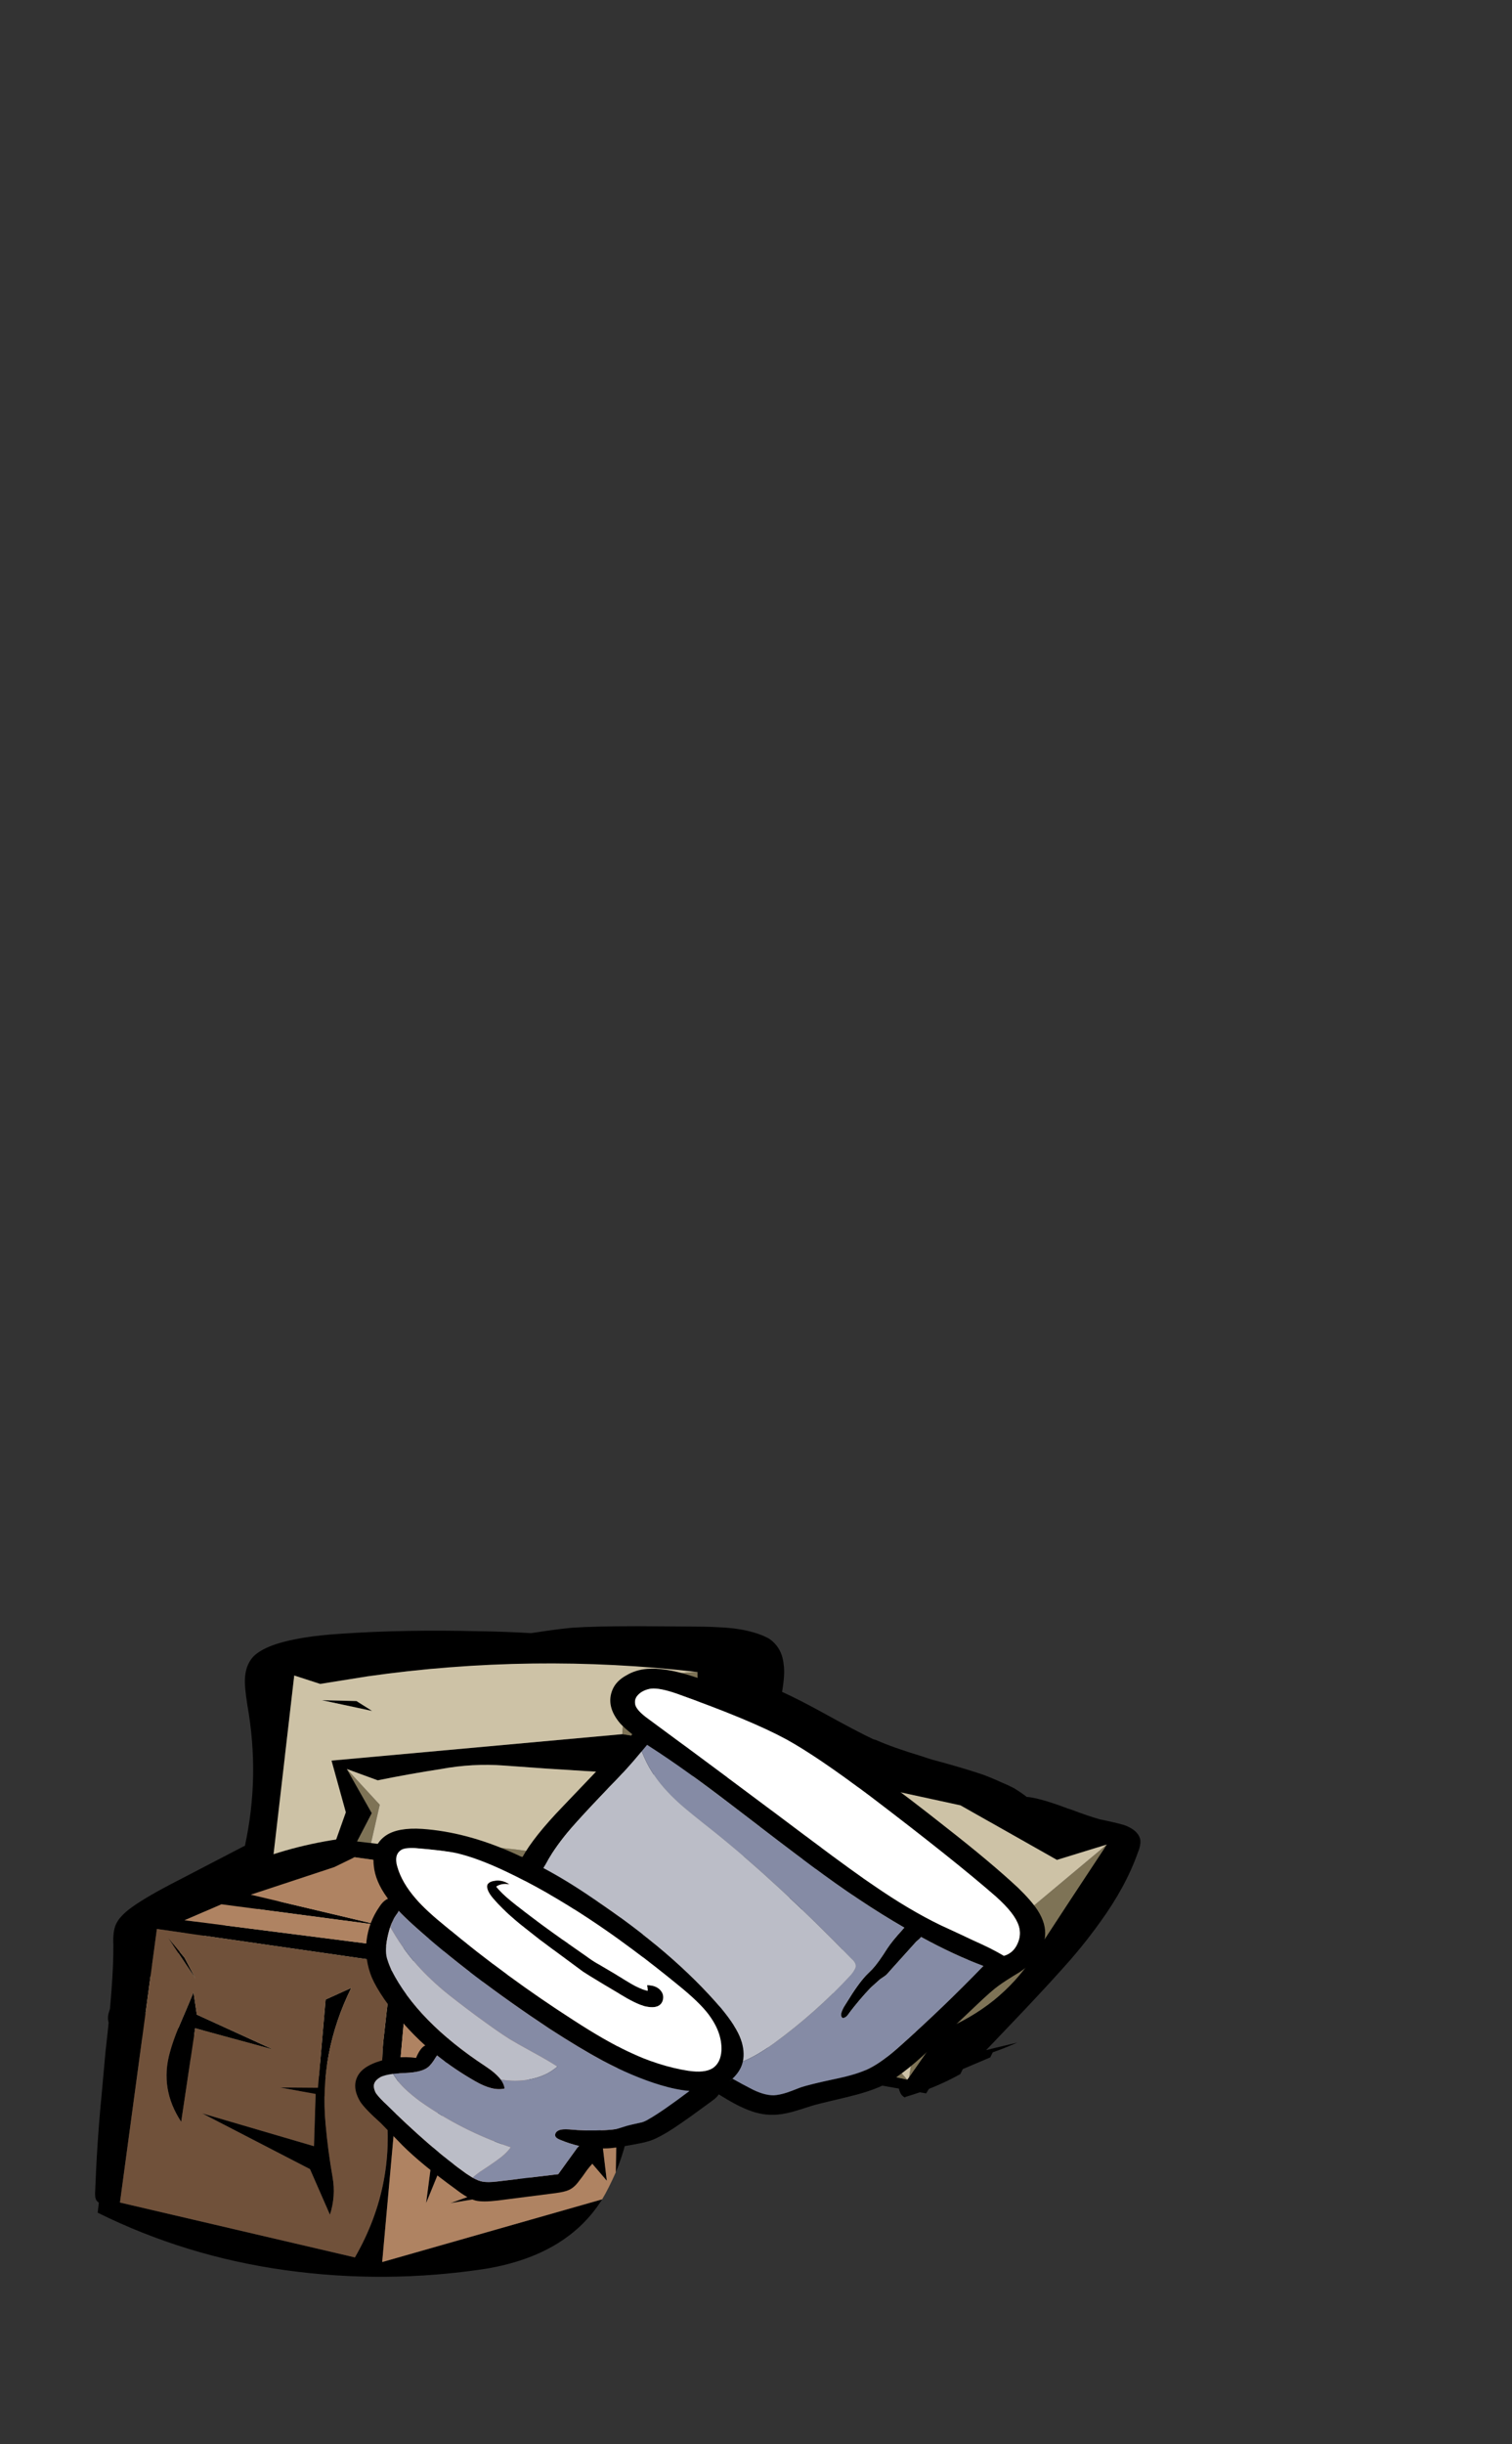 
<svg xmlns="http://www.w3.org/2000/svg" version="1.1" xmlns:xlink="http://www.w3.org/1999/xlink" preserveAspectRatio="none" x="0px" y="0px" width="325px" height="525px" viewBox="0 0 325 525">
<rect x="0" y="0" width="325" height="525" fill="#333333" stroke="none"/>
<defs>
<g id="Symbol_22_29_Layer1_0_FILL">
<path fill="#000000" stroke="none" d="
M 7.7 39.3
Q 7.45 36.7 5.5 35.3 5.2 35.1 4.75 34.9 3.7 34.4 2.05 34 -0.1 33.5 -2.9 33.4 -4.5 33.3 -7.9 33.3
L -15.15 33.25
Q -15.35 33.25 -15.5 33.25 -22.4 33.25 -25.9 33.5 -28.1 33.7 -32.35 34.35 -36.5 34.1 -40.5 34.05 -52.45 33.75 -62.55 34.45 -68.85 34.85 -72.65 36.05 -75.25 36.9 -76.4 38.1 -77.65 39.5 -77.7 41.75 -77.75 42.95 -77.3 45.8 -75.3 57.05 -77.7 68.05 -77.9 68.1 -78.05 68.2
L -88.15 73.45
Q -93.15 76 -95.6 77.75 -97.6 79.2 -98.15 80.5 -98.65 81.6 -98.55 83.75 -98.5 89.45 -99.8 100.7
L -100.45 107.9
Q -101.15 115.05 -101.45 123.15 -101.45 124.05 -101.1 124.35 -100.6 124.9 -99.8 124.55 -99 124.25 -98.5 123.6 -97.1 121.65 -96.65 117.4
L -94.1 95.15
Q -93.4 88.45 -93.45 85.7 -93.45 83.7 -93.25 83 -92.7 81.65 -91.25 80.5 -89.65 79.25 -86.65 77.95 -82.65 76.15 -81.8 75.7 -81.15 75.35 -79.1 74 -79.05 74.8 -78.45 75.1 -77.6 75.65 -76.55 74.95 -75.65 74.4 -75.1 73.4 -74.5 72.3 -73.95 71.15 -73.1 70.8 -72.75 70.6 -71.85 70.1 -71.65 69.35 -71.45 68.55 -72.25 67.8 -72.45 67.6 -72.65 67.45 -71.4 63 -71.3 57.7 -71.1 51.95 -72.65 41.3 -67.85 39.7 -61.6 39.1 -57.25 38.65 -50.2 38.65 -49.4 38.65 -48.55 38.65 -48.8 38.85 -49.05 39.1 -47.25 40.7 -42.85 40.5 -41.85 40.45 -40.5 40.35 -37.75 40.1 -33.75 39.5 -32.45 39.3 -31.3 39.15 -23.4 39.55 -15.5 40.3 -9.3 40.85 -3.15 41.6 -3.45 43.55 -1.35 45.1 -0.6 45.7 0.55 46.25 1.9 46.85 2.6 47.2 3.55 47.6 4.75 48.3 8.1 50.15 13.4 53.75 16.45 55.85 19 57.3 18.9 57.65 19.1 58.1 19.6 59.15 21.65 59.8 21.75 59.85 21.9 59.9 24.75 60.9 28.5 61.75 29.05 61.9 29.75 62.05 30.4 62.2 31.3 62.4 33.05 62.8 35.6 63.3
L 41.6 64.5
Q 41.9 64.5 42.25 64.6 47.25 65.55 50.4 66.45 52.05 66.95 53.15 67.3 55 67.85 55.3 67.9 56.7 68.2 57.85 68.3 59.25 68.4 60.4 68.2 59.25 70.2 57.85 72.25 55.8 75.35 53.15 78.7 52.45 79.55 51.75 80.45 48.55 84.3 42.25 91.35 41.95 91.65 41.7 91.95
L 38.8 95.15
Q 35.7 98.5 33.7 100.95 33.2 101.6 32.8 102.15 32.05 102.3 31.3 102.5 31.1 102.55 30.85 102.6 30.25 102.75 29.75 102.95 26.55 103.95 26.1 105.6 25.8 106.35 26.15 107.05 26.35 107.6 26.9 107.9 26.95 107.85 27.05 107.8 31.75 106.4 35.7 104.2
L 36.1 103.4 40.45 101.55 40.85 100.75
Q 42.7 100.1 44.75 99.2 43.65 99.45 42.25 99.8 41.15 100.05 39.8 100.4
L 45.85 94.05
Q 50.2 89.45 53.15 86.1 55 83.95 56.25 82.3 57.1 81.2 57.85 80.15 61.95 74.5 63.85 69.1 64.4 67.8 64.2 66.9 63.8 65.6 61.95 64.85 61.35 64.6 58.8 64.05 58.4 63.95 57.85 63.85 56.05 63.35 53.15 62.25 53 62.2 52.8 62.15 49 60.7 46.8 60.35 46.5 60.3 46.25 60.3 45.35 59.6 44.2 58.9 43.25 58.4 42.25 58 40.75 57.3 39.25 56.75 37.05 56 33.5 55 32.35 54.7 31.3 54.4 30.45 54.15 29.75 53.9 24.95 52.45 22.4 51.3 22.2 51.25 21.9 51.15 19.35 49.95 14.1 47.05 10.2 44.9 7.45 43.65 7.95 40.8 7.7 39.3 Z"/>
</g>

<g id="barren_prop_18_Layer1_0_FILL">
<path fill="#000000" stroke="none" d="
M 176.95 325.25
Q 178.1 323.8 178.1 321.75 176.55 321.75 175.4 323.2 174.3 324.7 174.3 326.75 175.85 326.75 176.95 325.25
M 110.3 305.3
L 103.35 303.7 114.75 308.45 110.3 305.3
M 123.5 304.15
L 127.7 304.4
Q 118.2 299.4 107.45 300.5 104.05 300.95 100.65 301.4
L 123.5 304.15
M 115.65 333.95
L 119.5 336.05
Q 119.4 335.55 119.25 335.1 118.35 332.25 115.65 333.95
M 92.05 292.95
L 88.3 285.35 92.95 287.3
Q 97.65 286.2 102.45 285.35 107.2 284.35 111.9 284.75 136.55 286.9 161.45 287.15
L 157.1 292.9
Q 157.7 296.85 156.8 300.75 150.2 328.3 125 341.1
L 123 346.4 116.85 345.1 119.6 348.05 127.45 349.25 128.3 343.6 142.5 334.55 175.35 341.2
Q 176.3 339.3 177.65 337.85 184.35 330.85 189.7 323.05 198.1 310.8 205.05 297.7
L 180.5 291.6 195 301 202.5 298.35
Q 196.9 308.05 191.35 317.8 186.5 326.25 177.65 330.4
L 172.8 338.4 172.5 338.85 144.95 331.6
Q 145.65 330.6 146.35 329.55 157.05 314.35 160.15 296.05
L 163.75 293.1 165.25 288.45 169.25 288.8 143.35 282.4 145.1 266.45
Q 110.4 263.1 75.75 268.25 76.2 280.15 76.4 292.05 76.45 294.7 75.2 297 68.1 310.3 57.3 320.75 51.75 326.05 52.5 328.95 53.2 329.3 53.95 329.7 80.9 345.1 111.9 344.05
L 75.2 336.3 54.8 325.7
Q 55.45 324.8 56.15 323.95 66.85 311.2 82.75 306.6
L 96.05 303.35 88.65 300.45 92.05 292.95
M 84.3 270.7
Q 87.85 270.05 91.4 269.4 116.15 265.35 141 268.65
L 140.95 281.45 129.7 279.35 86 283.9 88.15 292.8 85.5 301.35 77.1 301.9 80.4 269.25 84.3 270.7
M 92.1 275.35
L 89.75 273.65 84.55 273.5 92.1 275.35 Z"/>

<path fill="#7E7356" stroke="none" d="
M 174.3 326.75
L 172.8 338.4 177.65 330.4
Q 186.5 326.25 191.35 317.8 196.9 308.05 202.5 298.35
L 178.1 321.75
Q 178.1 323.8 176.95 325.25 175.85 326.75 174.3 326.75
M 146.35 329.55
Q 145.65 330.6 144.95 331.6
L 172.5 338.85 160.6 323
Q 163.25 316.9 163.75 310.2 164.25 303.55 170.1 300.5
L 171.1 296.65 160.15 296.05
Q 157.05 314.35 146.35 329.55
M 157.1 292.9
L 161.45 287.15
Q 157.9 288.05 154.9 290.15 151.1 292.9 149.4 297.4 148.65 299.5 147.45 301 147.25 301.3 146.95 301.55
L 131.4 306.6 142.4 311.7 132.7 316.4
Q 133.05 316.8 133.25 317.3 135.8 323.2 131 328.65 126.9 333.3 122.9 337.95 122.1 338.95 121.45 340.05
L 123 345.3 113.3 340.7
Q 107.7 341.9 102.05 340.7 82 336.4 63.15 327.85
L 75.2 336.3 111.9 344.05 116.85 345.1 123 346.4 125 341.1
Q 150.2 328.3 156.8 300.75 157.7 296.85 157.1 292.9
M 141 268.65
Q 136.35 268.65 133 271.75 129.7 274.9 129.7 279.35
L 140.95 281.45 141 268.65
M 88.3 285.35
L 92.05 292.95 88.65 300.45 96.05 303.35 82.75 306.6 117.75 309.45 110.3 305.3 114.75 308.45 103.35 303.7 123.5 304.15 100.65 301.4
Q 104.05 300.95 107.45 300.5 118.2 299.4 127.7 304.4
L 128.2 304.45
Q 125.85 301.6 121.4 300.65 106.7 297.15 91.7 299.3
L 93.25 291.5 88.3 285.35 Z"/>

<path fill="#CDC2A6" stroke="none" d="
M 165.25 288.45
L 163.75 293.1 160.15 296.05 171.1 296.65 170.1 300.5
Q 164.25 303.55 163.75 310.2 163.25 316.9 160.6 323
L 172.5 338.85 172.8 338.4 174.3 326.75
Q 174.3 324.7 175.4 323.2 176.55 321.75 178.1 321.75
L 202.5 298.35 195 301 180.5 291.6 169.25 288.8 165.25 288.45
M 88.3 285.35
L 93.25 291.5 91.7 299.3
Q 106.7 297.15 121.4 300.65 125.85 301.6 128.2 304.45
L 127.7 304.4 123.5 304.15 103.35 303.7 110.3 305.3 117.75 309.45 82.75 306.6
Q 66.85 311.2 56.15 323.95 55.45 324.8 54.8 325.7
L 75.2 336.3 63.15 327.85
Q 82 336.4 102.05 340.7 107.7 341.9 113.3 340.7
L 123 345.3 121.45 340.05
Q 122.1 338.95 122.9 337.95 126.9 333.3 131 328.65 135.8 323.2 133.25 317.3 133.05 316.8 132.7 316.4
L 142.4 311.7 131.4 306.6 146.95 301.55
Q 147.25 301.3 147.45 301 148.65 299.5 149.4 297.4 151.1 292.9 154.9 290.15 157.9 288.05 161.45 287.15 136.55 286.9 111.9 284.75 107.2 284.35 102.45 285.35 97.65 286.2 92.95 287.3
L 88.3 285.35
M 119.5 336.05
L 115.65 333.95
Q 118.35 332.25 119.25 335.1 119.4 335.55 119.5 336.05
M 91.4 269.4
Q 87.85 270.05 84.3 270.7
L 80.4 269.25 77.1 301.9 85.5 301.35 88.15 292.8 86 283.9 129.7 279.35
Q 129.7 274.9 133 271.75 136.35 268.65 141 268.65 116.15 265.35 91.4 269.4
M 89.75 273.65
L 92.1 275.35 84.55 273.5 89.75 273.65 Z"/>
</g>

<g id="barren_prop_17_Layer1_0_FILL">
<path fill="#000000" stroke="none" d="
M 83 277.1
L 114.8 288.85 118.85 340.4 85.8 329.6
Q 91.031 339.197 103.25 341.55 118.35 344.2 133.4 341.8 148.4 339.4 161.6 331.9
L 156.7 285.25
Q 155.1 283.55 153.45 281.95 141.8 270.4 125.5 267.6
L 79.85 273.7
Q 79.1 294.3 81.4 314.7 81.995 320.053 83.75 324.95
L 83 277.1
M 115.75 286.35
L 90.75 275.85 123 270.7 126.05 272.4 138.6 277.15 119.25 282.4 143 278.8 148.55 281.55 115.75 286.35
M 117.25 288.9
L 152.7 283.05 158.25 330.15 122.95 339.6
Q 116.55 326.85 118.45 312.45 119.2 306.85 118.55 301.1 118.35 299.05 118.15 297 117.7 292.95 117.25 288.9
M 149.05 316.25
Q 152.3 310.6 150.75 304.3 150.2 302.1 149.45 300.05 148.9 298.55 148.35 297.1 147.75 295.5 147.2 293.95
L 146.7 297.8 135.25 303.8 146.95 300.15 149.05 316.25
M 151 284.6
L 148.55 288 146.9 291.6 151 284.6
M 127.35 295.2
L 123.5 293.2
Q 128.35 304.45 127.35 316.7 127 321.25 126.3 325.8 125.8 329.05 126.7 332.25
L 129.7 324.4 145.9 314.8 129.1 320.45 128.85 311.45 134.2 310.35 128.5 310.4 127.35 295.2
M 110.2 324.5
L 112.25 330.25 108.45 296.85 110.4 322.6 92.95 316.35 110.2 324.5
M 104.6 329.5
L 108.6 330.25 89.3 322.4 104.6 329.5
M 89.45 304.95
L 87.1 307.2 85.1 326.4 87.75 322.85 88.55 308.3 99.15 310.15 89.45 304.95
M 100.8 291.35
L 108.85 293.7 113.5 289.15 108.35 291.45 86.5 282.95 100.8 291.35 Z"/>

<path fill="#70513A" stroke="none" d="
M 152.7 283.05
L 117.25 288.9
Q 117.7 292.95 118.15 297 118.35 299.05 118.55 301.1 119.2 306.85 118.45 312.45 116.55 326.85 122.95 339.6
L 158.25 330.15 152.7 283.05
M 123.5 293.2
L 127.35 295.2 128.5 310.4 134.2 310.35 128.85 311.45 129.1 320.45 145.9 314.8 129.7 324.4 126.7 332.25
Q 125.8 329.05 126.3 325.8 127 321.25 127.35 316.7 128.35 304.45 123.5 293.2
M 148.55 288
L 151 284.6 146.9 291.6 148.55 288
M 150.75 304.3
Q 152.3 310.6 149.05 316.25
L 146.95 300.15 135.25 303.8 146.7 297.8 147.2 293.95
Q 147.75 295.5 148.35 297.1 148.9 298.55 149.45 300.05 150.2 302.1 150.75 304.3 Z"/>

<path fill="#AF8362" stroke="none" d="
M 90.75 275.85
L 115.75 286.35 148.55 281.55 143 278.8 119.25 282.4 138.6 277.15 126.05 272.4 123 270.7 90.75 275.85
M 114.8 288.85
L 83 277.1 83.75 324.95
Q 84.252 326.248 84.8 327.5 85.27 328.587 85.8 329.6
L 118.85 340.4 114.8 288.85
M 108.85 293.7
L 100.8 291.35 86.5 282.95 108.35 291.45 113.5 289.15 108.85 293.7
M 87.1 307.2
L 89.45 304.95 99.15 310.15 88.55 308.3 87.75 322.85 85.1 326.4 87.1 307.2
M 108.6 330.25
L 104.6 329.5 89.3 322.4 108.6 330.25
M 112.25 330.25
L 110.2 324.5 92.95 316.35 110.4 322.6 108.45 296.85 112.25 330.25 Z"/>
</g>

<g id="Symbol_26_0_Layer0_0_FILL">
<path fill="#000000" stroke="none" d="
M -36.55 -18.7
Q -39.2 -15.55 -39.85 -13.1 -40.3 -11.4 -39.9 -9.8 -39.55 -8.05 -38.35 -7 -36.05 -5 -32.5 -6 -31.55 -6.3 -30.1 -7.05 -29.8 -6.7 -29.65 -6.45 -29.1 -5.6 -28.75 -4.75 -27.6 -2.5 -25.6 0.95
L -22.1 7.1
Q -18.75 13.05 -16.05 15.85 -16.7 16.4 -17.3 16.95 -23.1 22.25 -25.9 28.2 -27.45 31.55 -26.75 33.75 -25.9 36.35 -22.55 37.25 -19.95 38 -16.65 37.3 -16.55 37.3 -16.45 37.25 -16.4 38 -15.65 38.9 -13.7 41.4 -10.75 42.85 -7.8 44.25 -4.6 44.3 -2.9 44.3 -0.4 43.85 4.637 42.869 9.2 40.9 9.2 40.95 9.2 41.05 9.4 41.85 10.7 42.95 9.2 45.6 9.3 48.85 9.4 50.95 10.35 52.05 11.85 53.8 14.8 53.45 16.15 53.25 19.35 51.85
L 24.1 50.15
Q 28.1 48.65 34 45.3 36.1 44.2 36.85 43.2 37.5 42.3 38 40.1
L 39.85 31.55
Q 40.15 30.15 40.05 29.45 39.95 28.55 39.15 27.5 38.75 26.9 37.8 25.7 37.5 25.3 36.95 24.4 36.45 23.6 35.9 23.25 35.439 22.904 34.85 22.85 35.25 22 35.5 21.1 35.8 20 36.25 16.85 36.4 15.9 36.4 14.95 36.4 14.25 36.1 12.85 35.85 11.5 34.6 7.8
L 33.25 3.95
Q 32.95 3.05 32.55 2.6 32.55 2.55 32.6 2.55 35 0.95 36.2 -0.2 38.05 -1.9 38.7 -3.8 39.15 -5 39.25 -6.75 39.3 -7.8 39.3 -9.85 39.3 -10.6 39.75 -15.25 40.05 -18.55 39.8 -20.65 39.35 -24 36.45 -29.75
L 31.7 -39.15
Q 30.2 -42.1 29.8 -43.3 29.35 -44.55 28.7 -47.15 27.35 -51.45 24.3 -52.85 22.35 -53.8 19.7 -53.4 17.8 -53.1 15 -52 9.45 -49.7 1.5 -45.55 -11.75 -38.75 -19 -33.95 -29.8 -26.75 -36.55 -18.7
M -36.45 -12.45
Q -36.15 -13.7 -34.35 -15.7 -26.15 -24.55 -21.15 -28.4 -16.8 -31.7 -7.55 -36.75 7.2 -44.7 15.25 -48.35 19 -50 21.2 -49.8 22.8 -49.65 24 -48.55 25.3 -47.4 25.25 -45.9 23.45 -44.65 21.05 -42.45 19.65 -41.25 16.95 -38.85 12.9 -35.4 7.1 -31.9 4.15 -30.05 -3.4 -25.9 -16.15 -18.95 -32.15 -10 -33.95 -9.05 -34.85 -9.3 -35.8 -9.5 -36.25 -10.5 -36.65 -11.4 -36.45 -12.45
M -26.85 -7.35
L -27.6 -8.5
Q -27.329 -8.671 -27.05 -8.85 -21.75 -12.3 -13.4 -16.75 -4.1 -21.7 0.5 -24.25 9.05 -28.95 15.45 -33.6 15.55 -33.4 15.7 -33.2 16.95 -31.1 17.9 -29.95 19.75 -27.8 20.45 -26.6
L 21.15 -25.3
Q 22.15 -23.6 24.45 -21 25.15 -20.15 25.6 -19.8 26.3 -19.2 26.75 -19.45 26.95 -19.9 26.4 -20.55 24.65 -22.95 23.35 -25.25
L 22.5 -27.05
Q 22.4 -27.35 22.2 -28 22.1 -28.3 21.45 -29.3
L 18.35 -34.4
Q 18.25 -34.6 18.05 -35.05 17.95 -35.25 17.85 -35.4 22.45 -38.9 25.8 -42.4 30.4 -34.2 34.35 -25.75 35.95 -22.35 36.3 -20.15 36.65 -18.15 36.2 -14.7 35.7 -10.6 35.75 -9.2 35.85 -7.8 35.85 -7.1 35.85 -5.95 35.6 -5.1 35.05 -3.6 33.15 -2.15 32.3 -1.45 30.75 -0.3 30.887 -0.025 31 0.3 30.704 -0.486 30.2 -1.2 29.5 -2.2 28.5 -2.8 27 -3.7 24.85 -3.85 22.6 -4 18.75 -2.95 7.15 0.4 -5.75 8.45 -9.95 11 -13.2 13.55 -13.45 13.3 -13.7 13 -15.65 11 -17.6 8.1 -18.7 6.45 -20.85 2.75
L -22.8 -0.65
Q -24.05 -2.95 -25.65 -5.5
L -26.85 -7.35
M 19.05 -0.8
Q 22.7 -1.65 25.6 -0.45 27.55 0.4 28 1.85 28.4 3.3 27.1 5.5 24.85 9.3 20.85 12.75 17.85 15.35 12.95 18.5 2.5 25.3 -8.9 30.8 -12.5 32.6 -14.85 33.3 -18.3 34.35 -21.15 34 -23.15 33.8 -23.6 32.55 -23.85 31.85 -23.2 30.4 -21.25 26.4 -20.15 24.8 -18.25 22.15 -14.6 19 -4.35 10.1 12.85 1.65 16.65 -0.25 19.05 -0.8
M 32.85 13.95
Q 33 14.5 33 15.05
L 32.85 16.45
Q 32.75 17.25 32.75 18.9 32.7 19.5 32.3 20.8 31.45 23.5 30.3 25.75 29.85 26.75 29.9 27.15 29.9 27.55 30.15 27.85 30.45 28.15 30.8 28.1 31.1 28.05 31.5 27.65 32.6 26.6 33.5 25.35 33.65 25.7 33.95 26.05
L 36.95 30 34.9 39.05
Q 34.6 40.4 34.15 41.1 33.85 41.6 33 42.25 32.55 42.55 32 42.9 26.1 46.35 16 50.2 14.55 50.75 14 50.75 13.1 50.75 12.65 50.4 12.1 50 11.9 49.05 11.8 48.35 12.05 47.15 12.25 46.35 12.55 45.4 13.3 43.1 12.85 41.9 12.6 41.2 11.6 40.1 11.5 39.95 11.4 39.85 14.55 38.25 17.5 36.1 20.15 34.2 20.3 32.35 19.55 32.15 18.65 32.35 17.35 32.65 15.7 33.7 4.9 40.55 -4.75 41.1 -6.65 41.1 -7.3 40.95 -8.95 40.6 -11.3 39 -12.1 38.45 -12.6 37.95 -13 37.6 -13.25 37.3
L -13.25 37.25
Q -13.3 37.2 -13.35 37.2 -13.35 37.15 -13.4 37.1 -13.65 36.75 -13.9 36.5 -13.996 36.529 -14.1 36.55 -12.633 36.049 -10.9 35.3 0.25 30.45 13.05 22.4 17.85 19.3 20.95 16.9 25.1 13.65 27.95 10.25 29.6 8.25 30.45 6.5 32.35 11.65 32.85 13.95
M 11.25 10.35
Q 13.45 8.85 14.4 7.7 15.2 6.6 15.1 5.8 15 5.15 14.4 4.75 13.8 4.35 13.1 4.4 11.75 4.55 11.15 6.05
L 12.1 6.3
Q 11.4 7.3 10.05 8.25 9.3 8.8 7.7 9.85
L 5.3 11.55
Q 4.55 12.15 3.2 12.9 -4.85 17.75 -9.5 20.05 -11.4 21 -12.7 21.3 -13 20.3 -12.35 19.3 -13.6 20.05 -13.75 21.35 -13.85 21.95 -13.55 22.35 -13.25 22.7 -12.45 22.7 -11.8 22.7 -10.95 22.45 -8.85 21.85 -6.3 20.65 -5 20.05 -1.85 18.4
L 5.6 14.25
Q 6.25 13.85 8.55 12.25
L 11.25 10.35 Z"/>

<path fill="#BBBDC7" stroke="none" d="
M 12.95 47
Q 12.5 47.1 12.05 47.15 11.8 48.35 11.9 49.05 12.1 50 12.65 50.4 13.1 50.75 14 50.75 14.55 50.75 16 50.2 26.1 46.35 32 42.9 32.55 42.55 33 42.25 32.7 41.65 32.45 40.9 31.85 38.85 31.5 37.85 30.9 36.05 30.1 35.05 24.85 40.95 17.85 45.05 14.75 46.75 12.95 47
M 15.7 33.7
Q 17.35 32.65 18.65 32.35 19.8 30.5 20.15 28.35 20.55 25.75 19.55 23.6 18.2 24.45 16.05 26.1 13.55 28 12.6 28.65 10.55 30 7.05 31.95 3.35 34 1.3 35 -2 36.55 -4.8 37.35 -7.8 38.25 -11.75 38.65 -12.25 38.25 -12.6 37.95 -12.1 38.45 -11.3 39 -8.95 40.6 -7.3 40.95 -6.65 41.1 -4.75 41.1 4.9 40.55 15.7 33.7
M -23 -7.55
Q -24.55 -7.3 -26.85 -7.35
L -25.65 -5.5
Q -24.05 -2.95 -22.8 -0.65
L -20.85 2.75
Q -18.7 6.45 -17.6 8.1 -15.65 11 -13.7 13 -13.45 13.3 -13.2 13.55 -9.95 11 -5.75 8.45 7.15 0.4 18.75 -2.95 22.6 -4 24.85 -3.85 27 -3.7 28.5 -2.8 28.35 -5 27.25 -8.2 24.45 -16.15 20.2 -23.3 19.5 -24.3 19.05 -24.45 18.45 -24.65 17.6 -24.25 1.65 -18.55 -9.95 -12.7 -14.8 -10.2 -16.3 -9.55 -19.95 -7.95 -23 -7.55 Z"/>

<path fill="#858BA5" stroke="none" d="
M 33 15.05
Q 33 14.5 32.85 13.95 32.35 11.65 30.45 6.5 29.6 8.25 27.95 10.25 25.1 13.65 20.95 16.9 17.85 19.3 13.05 22.4 0.25 30.45 -10.9 35.3 -12.633 36.049 -14.1 36.55 -13.996 36.529 -13.9 36.5 -13.65 36.75 -13.4 37.1 -13.35 37.15 -13.35 37.2 -13.3 37.2 -13.25 37.25
L -13.25 37.3
Q -13 37.6 -12.6 37.95 -12.25 38.25 -11.75 38.65 -7.8 38.25 -4.8 37.35 -2 36.55 1.3 35 3.35 34 7.05 31.95 10.55 30 12.6 28.65 13.55 28 16.05 26.1 18.2 24.45 19.55 23.6 20.55 25.75 20.15 28.35 19.8 30.5 18.65 32.35 19.55 32.15 20.3 32.35 20.15 34.2 17.5 36.1 14.55 38.25 11.4 39.85 11.5 39.95 11.6 40.1 12.6 41.2 12.85 41.9 13.3 43.1 12.55 45.4 12.25 46.35 12.05 47.15 12.5 47.1 12.95 47 14.75 46.75 17.85 45.05 24.85 40.95 30.1 35.05 30.9 36.05 31.5 37.85 31.85 38.85 32.45 40.9 32.7 41.65 33 42.25 33.85 41.6 34.15 41.1 34.6 40.4 34.9 39.05
L 36.95 30 33.95 26.05
Q 33.65 25.7 33.5 25.35 32.6 26.6 31.5 27.65 31.1 28.05 30.8 28.1 30.45 28.15 30.15 27.85 29.9 27.55 29.9 27.15 29.85 26.75 30.3 25.75 31.45 23.5 32.3 20.8 32.7 19.5 32.75 18.9 32.75 17.25 32.85 16.45
L 33 15.05
M -27.6 -8.5
L -26.85 -7.35
Q -24.55 -7.3 -23 -7.55 -19.95 -7.95 -16.3 -9.55 -14.8 -10.2 -9.95 -12.7 1.65 -18.55 17.6 -24.25 18.45 -24.65 19.05 -24.45 19.5 -24.3 20.2 -23.3 24.45 -16.15 27.25 -8.2 28.35 -5 28.5 -2.8 29.5 -2.2 30.2 -1.2 30.704 -0.486 31 0.3 30.887 -0.025 30.75 -0.3 32.3 -1.45 33.15 -2.15 35.05 -3.6 35.6 -5.1 35.85 -5.95 35.85 -7.1 35.85 -7.8 35.75 -9.2 35.7 -10.6 36.2 -14.7 36.65 -18.15 36.3 -20.15 35.95 -22.35 34.35 -25.75 30.4 -34.2 25.8 -42.4 22.45 -38.9 17.85 -35.4 17.95 -35.25 18.05 -35.05 18.25 -34.6 18.35 -34.4
L 21.45 -29.3
Q 22.1 -28.3 22.2 -28 22.4 -27.35 22.5 -27.05
L 23.35 -25.25
Q 24.65 -22.95 26.4 -20.55 26.95 -19.9 26.75 -19.45 26.3 -19.2 25.6 -19.8 25.15 -20.15 24.45 -21 22.15 -23.6 21.15 -25.3
L 20.45 -26.6
Q 19.75 -27.8 17.9 -29.95 16.95 -31.1 15.7 -33.2 15.55 -33.4 15.45 -33.6 9.05 -28.95 0.5 -24.25 -4.1 -21.7 -13.4 -16.75 -21.75 -12.3 -27.05 -8.85 -27.329 -8.671 -27.6 -8.5 Z"/>

<path fill="#FFFFFF" stroke="none" d="
M 25.6 -0.45
Q 22.7 -1.65 19.05 -0.8 16.65 -0.25 12.85 1.65 -4.35 10.1 -14.6 19 -18.25 22.15 -20.15 24.8 -21.25 26.4 -23.2 30.4 -23.85 31.85 -23.6 32.55 -23.15 33.8 -21.15 34 -18.3 34.35 -14.85 33.3 -12.5 32.6 -8.9 30.8 2.5 25.3 12.95 18.5 17.85 15.35 20.85 12.75 24.85 9.3 27.1 5.5 28.4 3.3 28 1.85 27.55 0.4 25.6 -0.45
M 14.4 7.7
Q 13.45 8.85 11.25 10.35
L 8.55 12.25
Q 6.25 13.85 5.6 14.25
L -1.85 18.4
Q -5 20.05 -6.3 20.65 -8.85 21.85 -10.95 22.45 -11.8 22.7 -12.45 22.7 -13.25 22.7 -13.55 22.35 -13.85 21.95 -13.75 21.35 -13.6 20.05 -12.35 19.3 -13 20.3 -12.7 21.3 -11.4 21 -9.5 20.05 -4.85 17.75 3.2 12.9 4.55 12.15 5.3 11.55
L 7.7 9.85
Q 9.3 8.8 10.05 8.25 11.4 7.3 12.1 6.3
L 11.15 6.05
Q 11.75 4.55 13.1 4.4 13.8 4.35 14.4 4.75 15 5.15 15.1 5.8 15.2 6.6 14.4 7.7
M -34.35 -15.7
Q -36.15 -13.7 -36.45 -12.45 -36.65 -11.4 -36.25 -10.5 -35.8 -9.5 -34.85 -9.3 -33.95 -9.05 -32.15 -10 -16.15 -18.95 -3.4 -25.9 4.15 -30.05 7.1 -31.9 12.9 -35.4 16.95 -38.85 19.65 -41.25 21.05 -42.45 23.45 -44.65 25.25 -45.9 25.3 -47.4 24 -48.55 22.8 -49.65 21.2 -49.8 19 -50 15.25 -48.35 7.2 -44.7 -7.55 -36.75 -16.8 -31.7 -21.15 -28.4 -26.15 -24.55 -34.35 -15.7 Z"/>
</g>
</defs>

<g transform="matrix( 1.356, 0, 0, 1.356, 158,304.2) ">
<g transform="matrix( 1, 0, 0, 1, 0,0) ">
<use xlink:href="#Symbol_22_29_Layer1_0_FILL"/>
</g>

<g transform="matrix( 1.055, 0, 0, 0.92, -154.7,-206.65) ">
<g transform="matrix( 1, 0, 0, 1, 0,0) ">
<use xlink:href="#barren_prop_18_Layer1_0_FILL"/>
</g>
</g>

<g transform="matrix( -1.055, 0, 0, 0.92, 69.45,-179.2) ">
<g transform="matrix( 1, 0, 0, 1, 0,0) ">
<use xlink:href="#barren_prop_17_Layer1_0_FILL"/>
</g>
</g>

<g transform="matrix( 0.371, 0.861, -0.988, 0.323, -12.1,78.55) ">
<g transform="matrix( 1, 0, 0, 1, 0,0) ">
<use xlink:href="#Symbol_26_0_Layer0_0_FILL"/>
</g>
</g>
</g>
</svg>
